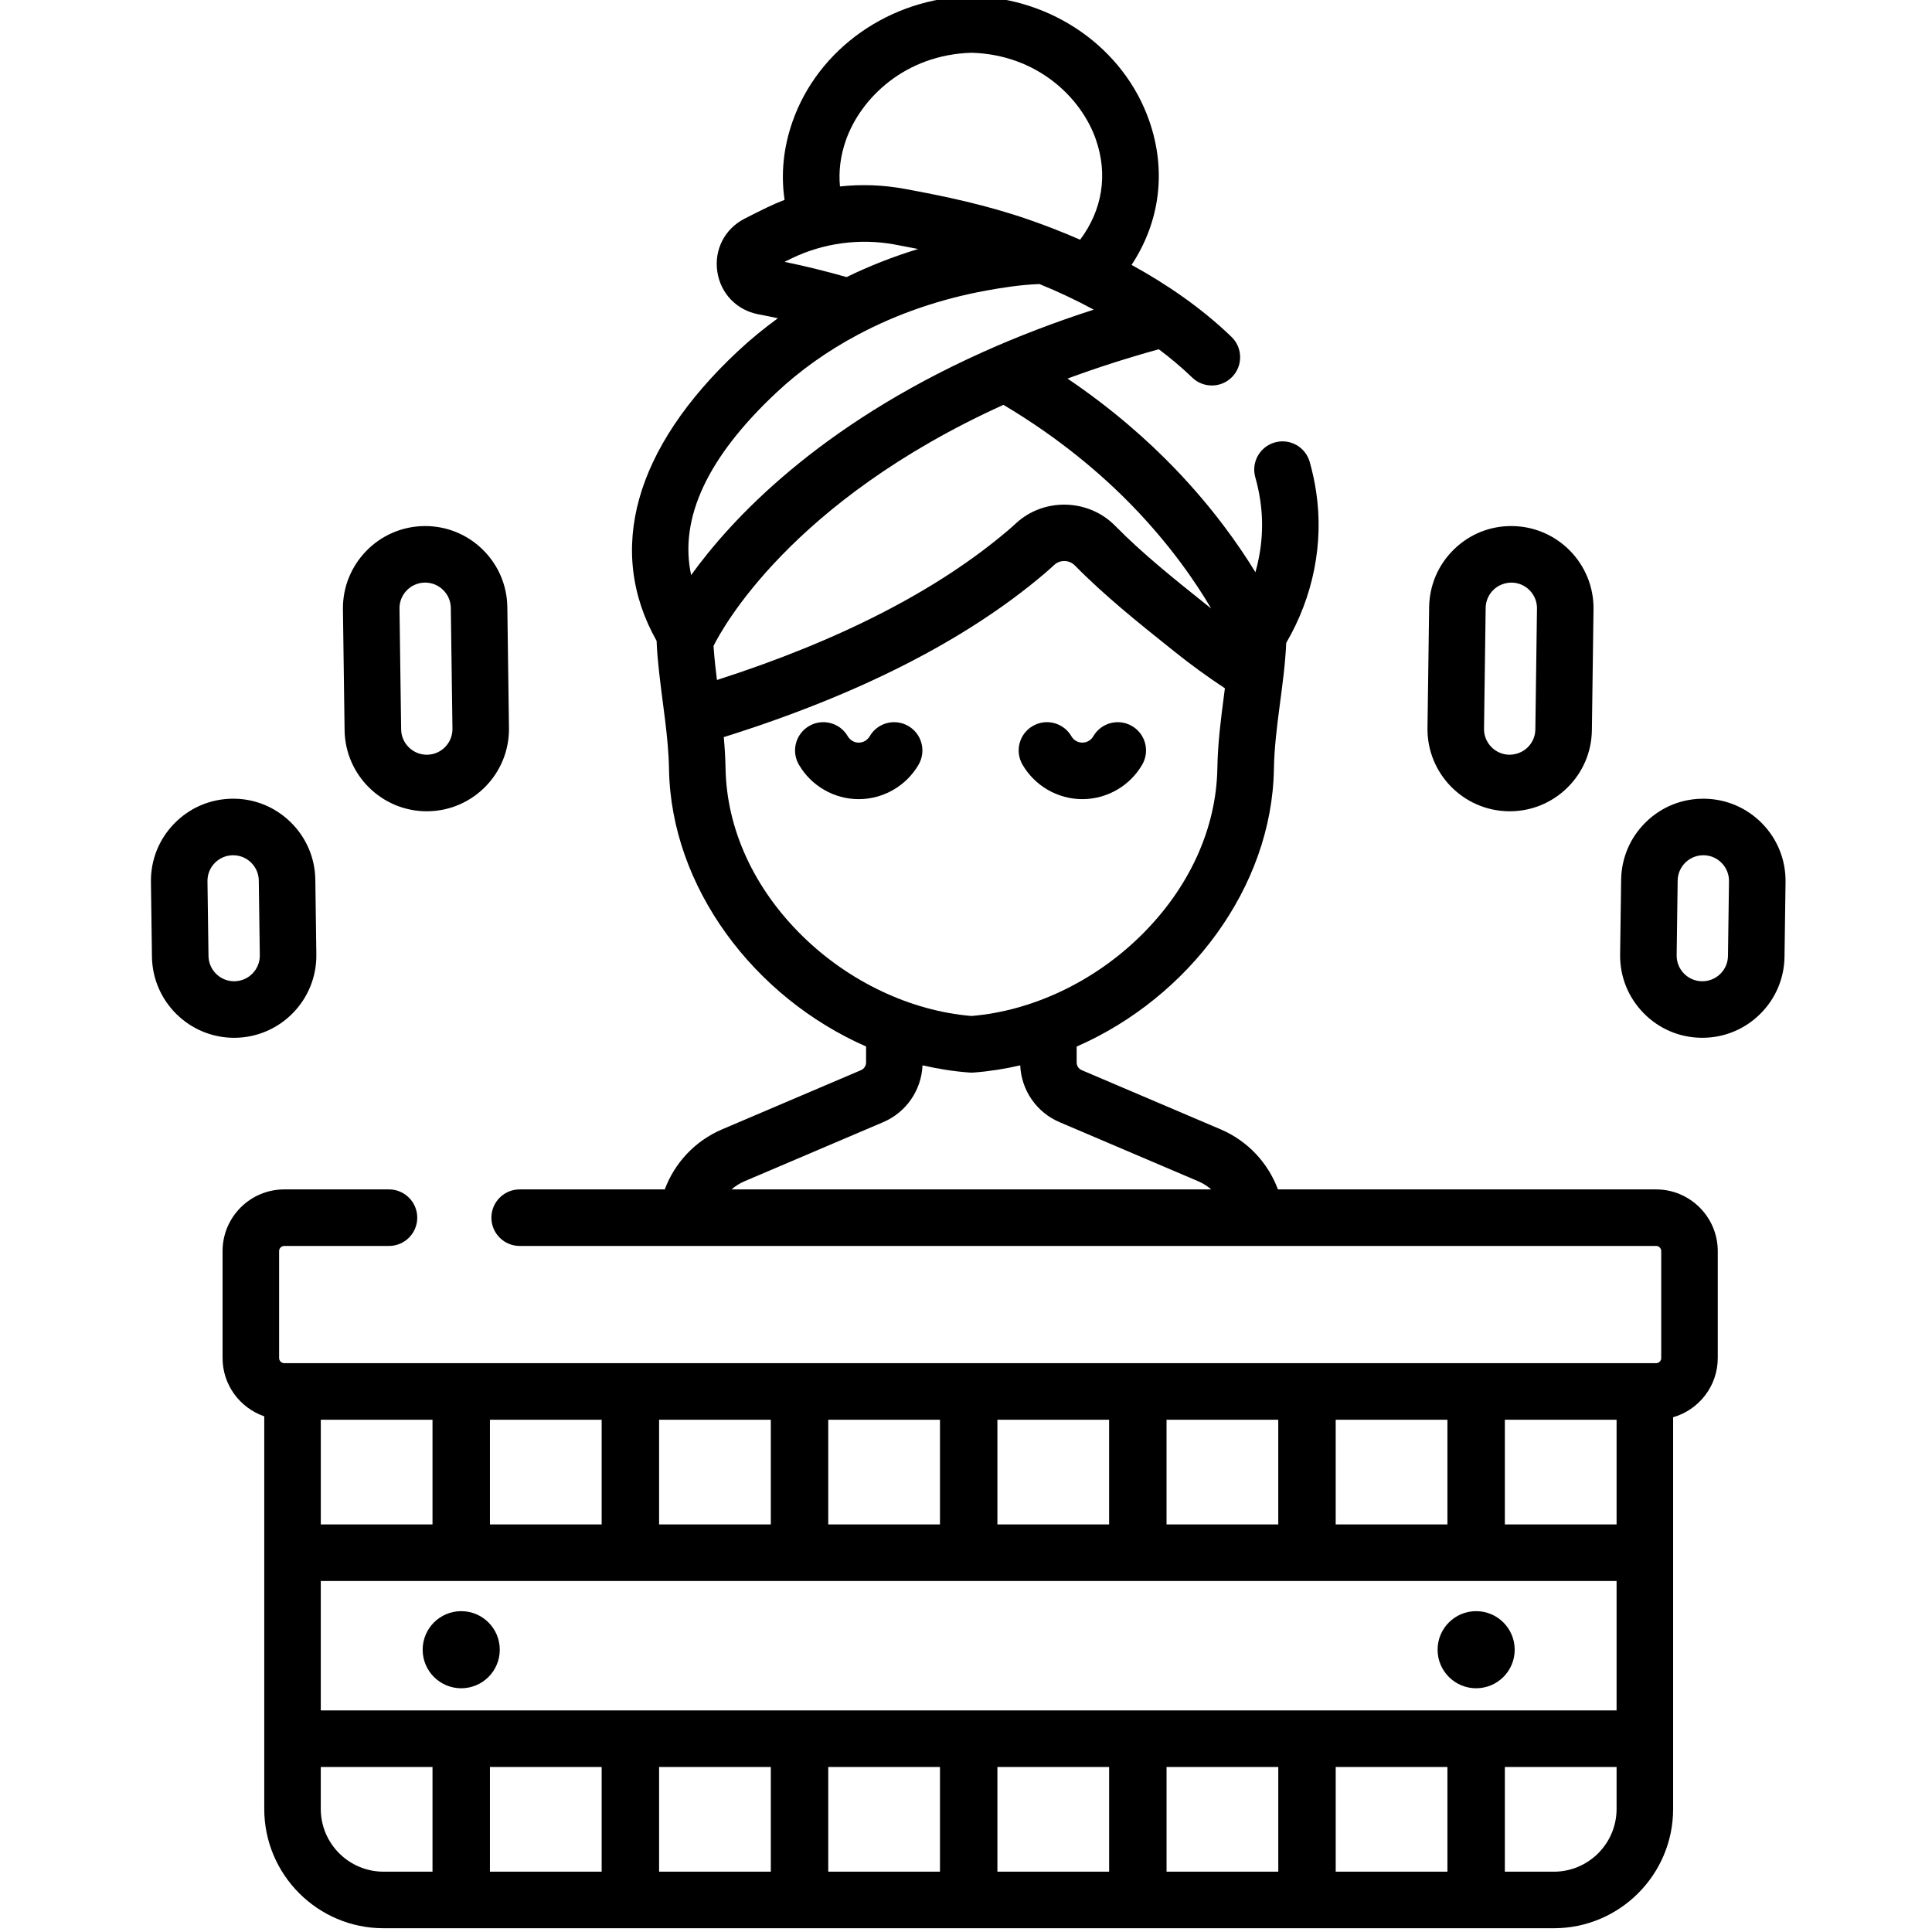 <svg height="511pt" viewBox="-39 1 511 511.998" width="511pt" xmlns="http://www.w3.org/2000/svg"><path d="m247.336 212.781c6.516 0 12.598-3.508 15.863-9.148 2.078-3.582.855-8.164-2.727-10.238-3.578-2.074-8.164-.855-10.238 2.727-.605 1.047-1.691 1.676-2.898 1.676-1.207 0-2.289-.629-2.898-1.676-2.074-3.582-6.656-4.805-10.238-2.73s-4.805 6.656-2.73 10.238c3.27 5.645 9.352 9.152 15.867 9.152zm0 0"/><path d="m201.211 193.395c-3.582-2.074-8.164-.855-10.238 2.727-.609 1.047-1.695 1.676-2.902 1.676-1.207 0-2.289-.629-2.898-1.676-2.07-3.582-6.656-4.805-10.238-2.73-3.578 2.074-4.801 6.656-2.727 10.238 3.266 5.645 9.348 9.152 15.863 9.152 6.52 0 12.598-3.508 15.867-9.148 2.074-3.582.852-8.164-2.727-10.238zm0 0"/><path d="m92.945 438.191c0 5.641-4.574 10.215-10.219 10.215-5.641 0-10.215-4.574-10.215-10.215 0-5.645 4.574-10.219 10.215-10.219 5.645 0 10.219 4.574 10.219 10.219zm0 0"/><path d="m361.91 438.191c0 5.641-4.574 10.215-10.219 10.215-5.641 0-10.215-4.574-10.215-10.215 0-5.645 4.574-10.219 10.215-10.219 5.645 0 10.219 4.574 10.219 10.219zm0 0"/><path d="m399.371 316.203h-100.207c-2.621-7.035-8.012-12.859-15.191-15.918l-36.805-15.684c-.816-.348-1.344-1.145-1.344-2.035v-4.215c29.684-12.992 51.742-42.16 52.273-73.5.191-11.215 2.762-22.234 3.262-33.414.004-.023.004-.043.004-.066 7.156-12.258 9.973-26.352 7.938-39.98-.398-2.684-.977-5.363-1.715-7.973-1.129-3.984-5.266-6.297-9.25-5.168-3.98 1.125-6.297 5.266-5.168 9.246.566 2 1.008 4.055 1.312 6.105.945 6.328.484 12.812-1.285 19.043-4.543-7.441-11.395-17.105-21.176-27.305-7.223-7.531-16.672-15.93-28.621-24.012 7.75-2.867 15.84-5.461 24.195-7.766 3.082 2.309 6.062 4.801 8.859 7.5 2.98 2.871 7.723 2.785 10.594-.191 2.875-2.98 2.785-7.723-.191-10.594-8.066-7.777-17.332-14.055-26.48-19.074 7.504-11.379 9.32-24.918 4.676-38.215-6.715-19.223-25.562-32.48-46.898-32.988-.117 0-.234 0-.355 0-21.516.512-40.52 13.891-47.297 33.289-2.426 6.941-3.078 13.953-2.082 20.684-1.547.594-3.078 1.25-4.582 1.977-1.996.965-4.039 1.984-6.066 3.027-5.207 2.688-8.027 8.168-7.184 13.965.848 5.809 5.125 10.266 10.895 11.352 1.75.332 3.465.684 5.164 1.047-3.734 2.719-7.281 5.629-10.598 8.73-27.473 25.715-35.031 52.848-21.543 76.766.055 1.379.133 2.758.25 4.137.48 5.605 1.32 11.309 2 16.863.535 4.383.965 8.652 1.039 13.016.531 31.32 22.566 60.473 52.223 73.477v4.238c0 .887-.527 1.688-1.344 2.035l-36.805 15.684c-7.18 3.059-12.578 8.883-15.199 15.918h-38.453c-4.141 0-7.492 3.355-7.492 7.492 0 4.137 3.352 7.492 7.492 7.492h301.156c.754 0 1.367.613 1.367 1.367v28.332c0 .754-.613 1.367-1.367 1.367h-363.539c-.754 0-1.367-.613-1.367-1.367v-28.332c0-.754.613-1.367 1.367-1.367h27.75c4.141 0 7.492-3.355 7.492-7.492 0-4.137-3.352-7.492-7.492-7.492h-27.754c-9.016 0-16.348 7.336-16.348 16.352v28.332c0 7.156 4.629 13.242 11.047 15.449v104.051c0 17.434 14.18 31.613 31.609 31.613h310.148c17.43 0 31.609-14.18 31.609-31.613v-103.801c6.82-1.965 11.828-8.254 11.828-15.699v-28.332c0-9.016-7.336-16.352-16.352-16.352zm-214.723-277.977c3.922-11.23 15.742-22.75 33.328-23.242 17.379.492 29.059 11.859 32.93 22.945 3.273 9.375 1.719 18.719-4.16 26.598-4.832-2.109-9.43-3.871-13.555-5.301-11.348-3.941-22.52-6.254-32.902-8.168-5.746-1.059-11.52-1.262-17.188-.645-.383-3.973.113-8.078 1.547-12.188zm-14.293 31.215c8.367-4.043 18.031-5.34 27.219-3.648 2.055.379 4.141.777 6.246 1.195-6.578 2.004-12.918 4.492-18.969 7.441-5.258-1.496-10.723-2.859-16.438-4.039.648-.32 1.297-.641 1.941-.949zm-4.066 35.566c6.309-5.906 13.562-11.055 21.57-15.309 10.422-5.555 21.906-9.496 34.133-11.719 3.945-.715 9.004-1.531 13.984-1.703 5.004 2.039 9.805 4.309 14.371 6.785-10.27 3.312-20.086 7.066-29.328 11.219-43.703 19.629-66.637 44.246-77.359 59.125-3.242-15.043 4.328-31.266 22.629-48.398zm-15.816 75.953c-.125-1-.242-2.008-.355-3.012-.027-.23-.055-.457-.078-.688-.16-1.477-.34-3.43-.449-5.074 2.152-4.363 20.363-38.316 76.832-63.898 14.852 8.828 26.105 18.453 34.262 26.879 10.027 10.359 16.711 20.156 20.789 27.09-.094-.074-.188-.145-.277-.215l-1.547-1.238c-8.051-6.438-16.375-13.09-23.613-20.453-7.105-7.23-18.918-7.52-26.324-.641-.703.652-1.422 1.289-2.137 1.895-18.656 15.852-44.555 29.152-77.074 39.598-.008-.082-.02-.16-.027-.242zm22.703 68.117c-12.883-12.621-20.125-28.418-20.398-44.484-.051-2.805-.227-5.551-.469-8.254 35.699-11.176 64.273-25.73 84.965-43.309.879-.75 1.766-1.535 2.629-2.336 1.527-1.418 3.969-1.344 5.449.16 7.863 8.004 16.934 15.254 24.938 21.652l1.539 1.234c4.297 3.438 8.75 6.672 13.281 9.66-.074.59-.152 1.184-.227 1.766-.816 6.23-1.656 12.668-1.77 19.426-.273 16.062-7.52 31.863-20.402 44.484-12.375 12.125-28.66 19.82-44.766 21.168-16.105-1.348-32.395-9.043-44.77-21.168zm-18.812 67.125c.996-.863 2.121-1.598 3.379-2.133l36.801-15.684c6.121-2.605 10.145-8.469 10.43-15.07 4.062.945 8.207 1.602 12.414 1.918.188.012.371.02.559.02s.371-.008.559-.02c4.191-.312 8.316-.965 12.363-1.906.289 6.598 4.312 12.453 10.43 15.059l36.801 15.684c1.258.535 2.379 1.27 3.379 2.133zm160.109 61.035h29.609v27.75h-29.609zm-44.828 0h29.609v27.75h-29.609zm-44.824 0h29.605v27.75h-29.605zm-44.828 0h29.609v27.75h-29.609zm-44.828 0h29.609v27.75h-29.609zm-44.828 0h29.609v27.75h-29.609zm-44.824 0h29.605v27.75h-29.605zm29.605 119.773h-12.98c-9.168 0-16.629-7.457-16.629-16.625v-11.121h29.609zm44.828 0h-29.609v-27.746h29.609zm44.828 0h-29.609v-27.746h29.609zm44.828 0h-29.609v-27.746h29.609zm44.828 0h-29.609v-27.746h29.609zm44.828 0h-29.609v-27.746h29.609zm44.824 0h-29.605v-27.746h29.605zm44.828-16.625c0 9.168-7.457 16.629-16.625 16.629h-12.984v-27.75h29.609zm0-26.105h-343.398v-34.309h343.398zm0-49.293h-29.609v-27.75h29.609zm0 0"/><path d="m22.848 276.023c12.012-.16 21.652-10.066 21.488-22.078l-.27-19.789c-.078-5.82-2.418-11.258-6.59-15.316-4.168-4.059-9.68-6.273-15.488-6.172-5.816.078-11.258 2.418-15.316 6.59-4.059 4.168-6.25 9.668-6.172 15.488l.27 19.793c.164 11.91 9.902 21.488 21.777 21.488.102 0 .203 0 .301-.004zm-7.094-21.688-.27-19.793c-.023-1.816.66-3.535 1.926-4.836 1.27-1.301 2.965-2.031 4.781-2.055h.094c1.781 0 3.461.68 4.742 1.926 1.301 1.266 2.031 2.961 2.055 4.777l.27 19.793c.051 3.75-2.957 6.84-6.707 6.895-.031 0-.062 0-.094 0-3.707 0-6.746-2.992-6.797-6.707zm0 0"/><path d="m73.598 215.996c.098 0 .199 0 .301-.004 12.008-.16 21.648-10.066 21.484-22.078l-.434-32.016c-.078-5.816-2.418-11.258-6.59-15.316-4.098-3.984-9.477-6.172-15.184-6.172-.102 0-.203 0-.305.004-12.012.164-21.648 10.066-21.488 22.078l.438 32.016c.16 11.91 9.902 21.488 21.777 21.488zm-.523-60.602h.098c1.777 0 3.461.684 4.738 1.93 1.301 1.266 2.031 2.961 2.059 4.777l.434 32.016c.051 3.75-2.957 6.844-6.707 6.895-3.723.047-6.84-2.957-6.891-6.707l-.434-32.02c-.055-3.746 2.953-6.84 6.703-6.891zm0 0"/><path d="m427.512 219.254c-4.059-4.168-9.5-6.508-15.316-6.586-5.863-.074-11.32 2.113-15.492 6.168-4.168 4.059-6.508 9.5-6.586 15.316l-.27 19.793c-.078 5.82 2.113 11.32 6.172 15.488 4.055 4.172 9.496 6.512 15.316 6.59h.305c5.703 0 11.086-2.184 15.184-6.172 4.172-4.059 6.512-9.496 6.59-15.312l.27-19.797c.078-5.816-2.117-11.316-6.172-15.488zm-9.082 35.082c-.023 1.816-.754 3.512-2.055 4.777-1.281 1.246-2.961 1.93-4.742 1.93-.031 0-.062 0-.094 0-1.816-.027-3.516-.758-4.781-2.059-1.27-1.301-1.953-3.02-1.926-4.836l.266-19.793c.027-1.816.758-3.512 2.059-4.781 1.277-1.242 2.957-1.926 4.738-1.926h.098c1.816.023 3.512.758 4.781 2.059 1.266 1.301 1.949 3.02 1.926 4.832zm0 0"/><path d="m360.285 215.992c.102.004.203.004.305.004 5.703 0 11.086-2.184 15.188-6.172 4.168-4.059 6.508-9.5 6.586-15.316l.434-32.02c.164-12.008-9.477-21.914-21.484-22.074-5.855-.094-11.32 2.113-15.492 6.168-4.168 4.059-6.508 9.5-6.586 15.316l-.438 32.016c-.164 12.012 9.477 21.918 21.488 22.078zm-6.07-53.891c.027-1.816.758-3.512 2.059-4.777 1.301-1.27 3.043-1.922 4.836-1.93 3.75.055 6.758 3.145 6.707 6.895l-.434 32.016c-.023 1.816-.758 3.512-2.059 4.781-1.301 1.266-3.039 1.906-4.836 1.926-3.746-.055-6.754-3.145-6.707-6.895zm0 0"/></svg>